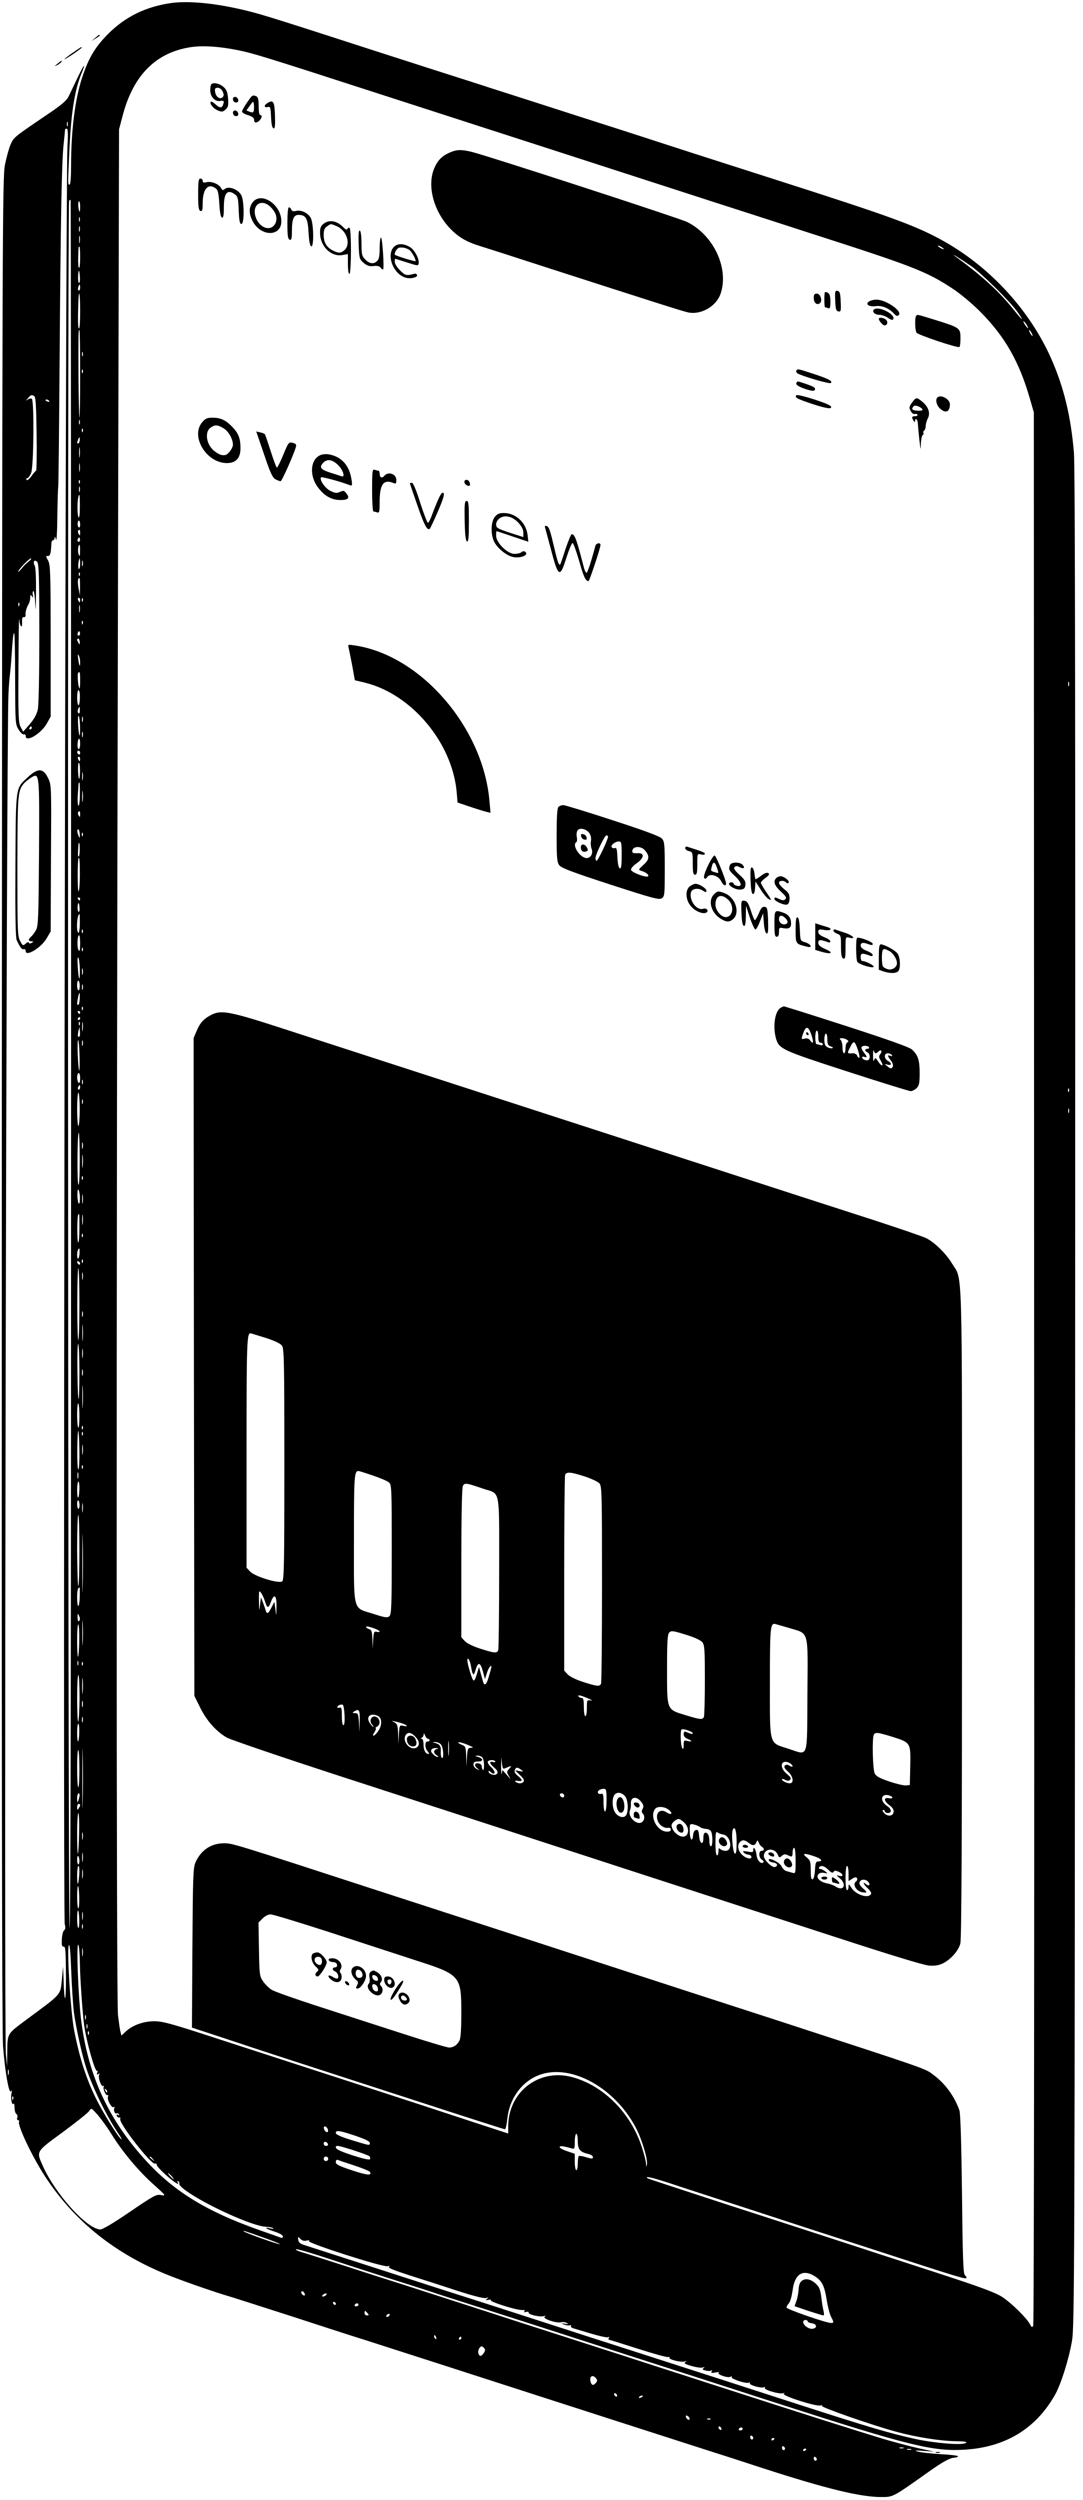 <?xml version="1.0" standalone="no"?>
<!DOCTYPE svg PUBLIC "-//W3C//DTD SVG 20010904//EN"
 "http://www.w3.org/TR/2001/REC-SVG-20010904/DTD/svg10.dtd">
<svg version="1.0" xmlns="http://www.w3.org/2000/svg"
 width="716pt" height="1652pt" viewBox="0 0 716 1652"
 preserveAspectRatio="xMidYMid meet">

<g transform="translate(0,1652) scale(0.1,-0.1)"
fill="#000000" stroke="none">
<path d="M1132 16500 c-168 -24 -304 -90 -419 -206 -86 -87 -128 -158 -172
-293 -45 -139 -71 -345 -71 -573 0 -79 -4 -128 -10 -128 -12 0 -12 -7 0 253
11 224 34 368 75 472 37 89 23 77 -24 -22 -23 -48 -49 -104 -59 -123 -13 -26
-51 -58 -147 -122 -214 -145 -214 -145 -235 -193 -11 -25 -27 -84 -37 -133
-17 -83 -18 -395 -21 -6192 -2 -4141 1 -6148 8 -6240 13 -169 39 -318 52 -299
7 10 8 6 4 -13 -7 -32 3 -85 13 -69 4 6 7 -5 7 -25 0 -19 6 -39 12 -43 7 -4
10 -15 6 -24 -3 -10 -1 -17 6 -17 6 0 9 -4 6 -8 -13 -22 84 -228 171 -362 185
-284 440 -494 770 -635 96 -42 340 -128 468 -165 33 -10 213 -68 400 -128 187
-61 396 -129 465 -150 135 -43 893 -287 1155 -372 180 -58 959 -309 1165 -375
74 -23 221 -71 325 -105 414 -134 642 -190 780 -190 81 0 75 -3 315 167 91 65
143 93 169 93 11 0 22 4 25 9 3 4 -47 11 -112 14 -64 4 -133 11 -152 17 -29 8
-23 9 35 5 l70 -5 -105 23 c-58 13 -161 41 -230 61 -159 48 -587 184 -1010
321 -113 36 -259 84 -325 105 -66 21 -212 68 -325 105 -113 36 -315 102 -450
145 -135 43 -398 128 -585 189 -187 60 -396 128 -465 150 -69 22 -240 76 -380
122 -140 45 -277 89 -305 97 -27 8 -45 17 -38 19 10 4 111 -27 368 -112 39
-13 165 -53 280 -90 116 -36 228 -73 250 -80 22 -8 162 -53 310 -100 149 -48
331 -106 405 -130 214 -69 744 -240 870 -280 63 -20 394 -127 735 -237 833
-268 993 -308 1203 -295 267 16 468 137 595 359 40 68 93 237 114 358 17 100
18 390 21 6225 2 4477 0 6156 -8 6255 -20 237 -66 430 -150 620 -138 312 -393
594 -696 768 -189 108 -342 164 -1149 422 -209 67 -441 141 -515 165 -74 24
-281 91 -460 149 -179 57 -446 143 -595 191 -148 47 -283 91 -300 96 -16 6
-199 64 -405 130 -206 66 -519 167 -695 224 -176 57 -360 115 -410 129 -231
67 -455 95 -593 76z m438 -311 c97 -19 167 -40 930 -287 706 -228 1710 -552
2225 -719 264 -85 550 -177 635 -205 676 -217 766 -252 936 -364 51 -33 130
-99 184 -153 164 -165 259 -332 329 -576 l26 -90 2 -6313 c2 -3648 -1 -6320
-6 -6329 -7 -14 -10 -13 -21 8 -23 43 -123 141 -184 181 -47 30 -141 65 -445
164 -212 69 -487 158 -611 199 -124 40 -463 151 -755 245 -291 95 -532 174
-534 176 -19 17 25 7 140 -30 74 -25 321 -105 549 -179 228 -75 595 -194 815
-265 564 -184 605 -196 605 -183 0 4 -6 13 -12 19 -10 10 -14 137 -18 535 -4
333 -10 533 -17 552 -33 93 -93 176 -171 234 -58 44 -16 29 -1062 370 -338
109 -796 258 -1017 330 -222 72 -584 190 -805 262 -222 72 -574 186 -783 254
-964 314 -968 315 -1023 315 -86 0 -152 -44 -189 -125 -16 -37 -18 -85 -21
-567 l-3 -526 228 -75 c125 -42 311 -103 413 -136 102 -33 463 -150 802 -260
340 -111 622 -201 626 -201 5 0 12 31 16 70 13 126 88 235 194 282 208 92 511
-66 656 -342 39 -74 80 -209 73 -243 -4 -19 -4 -18 -6 5 0 15 -12 62 -26 105
-73 231 -257 415 -467 469 -218 56 -418 -101 -418 -327 l0 -47 -208 68 c-114
38 -484 159 -822 269 -338 110 -757 246 -930 302 -267 87 -325 103 -380 103
-73 0 -146 -27 -191 -70 l-26 -25 -6 23 c-4 13 -11 64 -17 113 -11 102 -12
4593 0 9460 l7 3000 25 95 c71 266 221 415 453 449 78 11 186 4 305 -20z
m-1123 -501 c-3 -7 -5 -2 -5 12 0 14 2 19 5 13 2 -7 2 -19 0 -25z m-1 -130
c-14 -252 -31 -11705 -18 -11753 6 -21 5 -33 -4 -40 -7 -5 -14 -32 -15 -60 -2
-39 0 -49 12 -48 12 2 14 -29 15 -195 1 -187 -11 -196 -16 -12 l-3 75 -7 -75
c-12 -118 7 -96 -240 -279 -123 -92 -120 -86 -122 -205 l-1 -101 -8 80 c-13
139 3 8684 17 8990 2 44 6 103 10 130 3 28 8 79 10 115 9 133 11 151 18 157 3
3 6 -131 6 -298 1 -296 1 -305 23 -340 12 -20 28 -34 34 -32 7 3 13 -2 13 -11
0 -45 102 16 140 84 l25 45 0 500 c0 453 -2 503 -17 531 -16 28 -16 32 -1 30
15 -1 20 18 23 87 1 9 5 17 11 17 5 0 10 8 10 18 1 9 5 4 9 -13 4 -17 8 46 9
145 1 96 4 189 6 205 2 17 6 390 9 830 7 949 14 1320 27 1435 5 47 9 88 9 93
0 4 5 7 11 7 8 0 10 -32 5 -112z m24 -6068 c0 -3800 -3 -5710 -10 -5710 -11 0
-15 11402 -3 11413 3 4 8 7 10 7 2 0 3 -2569 3 -5710z m60 5665 c0 -19 -2 -35
-4 -35 -2 0 -6 16 -8 35 -2 19 0 35 4 35 4 0 8 -16 8 -35z m-3 -97 c-3 -7 -5
-2 -5 12 0 14 2 19 5 13 2 -7 2 -19 0 -25z m0 -65 c-3 -10 -5 -4 -5 12 0 17 2
24 5 18 2 -7 2 -21 0 -30z m0 -75 c-2 -13 -4 -5 -4 17 -1 22 1 32 4 23 2 -10
2 -28 0 -40z m5713 -44 c0 -2 -9 0 -20 6 -11 6 -20 13 -20 16 0 2 9 0 20 -6
11 -6 20 -13 20 -16z m-5710 -54 c0 -38 -3 -70 -7 -70 -5 0 -7 30 -6 67 2 79
2 73 8 73 3 0 5 -31 5 -70z m5890 -58 c75 -53 260 -236 308 -305 47 -67 33
-58 -26 16 -94 118 -202 218 -382 350 -50 37 31 -13 100 -61z m-5892 -72 c2
-22 -1 -40 -5 -40 -7 0 -9 42 -4 73 3 19 7 3 9 -33z m2 -70 c0 -11 -4 -20 -9
-20 -5 0 -7 9 -4 20 3 11 7 20 9 20 2 0 4 -9 4 -20z m0 -155 c0 -63 -3 -115
-7 -115 -8 0 -9 47 -5 173 3 102 12 60 12 -58z m6260 -96 c15 -28 5 -23 -15 7
-9 15 -12 23 -6 20 6 -4 16 -16 21 -27z m-6260 -321 c0 -160 -2 -289 -5 -287
-2 3 -5 120 -6 260 -1 300 -1 319 6 319 3 0 5 -131 5 -292z m6290 272 c6 -11
8 -20 6 -20 -3 0 -10 9 -16 20 -6 11 -8 20 -6 20 3 0 10 -9 16 -20z m-6273
-152 c-3 -7 -5 -2 -5 12 0 14 2 19 5 13 2 -7 2 -19 0 -25z m0 -110 c-3 -8 -6
-5 -6 6 -1 11 2 17 5 13 3 -3 4 -12 1 -19z m-320 -156 c9 -5 13 -75 15 -250 2
-133 0 -242 -3 -242 -3 0 -17 -16 -31 -36 -15 -21 -29 -31 -32 -25 -4 6 -2 11
4 11 6 0 18 16 26 35 17 42 21 480 4 490 -6 4 -19 1 -28 -6 -13 -11 -12 -8 2
9 21 24 25 25 43 14z m98 -32 c3 -6 -1 -7 -9 -4 -18 7 -21 14 -7 14 6 0 13 -4
16 -10z m202 -152 c-3 -7 -5 -2 -5 12 0 14 2 19 5 13 2 -7 2 -19 0 -25z m20
-50 c-3 -8 -6 -5 -6 6 -1 11 2 17 5 13 3 -3 4 -12 1 -19z m-20 -58 c-1 -11 -5
-20 -9 -20 -10 0 -10 4 -2 24 8 22 13 20 11 -4z m0 -107 c-2 -16 -4 -3 -4 27
0 30 2 43 4 28 2 -16 2 -40 0 -55z m0 -95 c-2 -13 -4 -3 -4 22 0 25 2 35 4 23
2 -13 2 -33 0 -45z m0 -80 c-3 -8 -6 -5 -6 6 -1 11 2 17 5 13 3 -3 4 -12 1
-19z m0 -55 c-3 -10 -5 -4 -5 12 0 17 2 24 5 18 2 -7 2 -21 0 -30z m1 -104 c0
-47 -4 -76 -8 -68 -13 21 -9 149 5 149 2 0 3 -37 3 -81z m2 -115 c0 -14 -4
-23 -9 -19 -11 6 -10 45 1 45 4 0 8 -12 8 -26z m0 -56 c0 -18 -2 -20 -9 -8 -6
8 -7 18 -5 22 9 14 14 9 14 -14z m-4 -55 c-10 -10 -19 5 -10 18 6 11 8 11 12
0 2 -7 1 -15 -2 -18z m3 -65 c0 -35 -2 -39 -9 -21 -8 19 -3 63 6 63 2 0 4 -19
3 -42z m-339 -68 c-14 -10 -35 -31 -47 -47 -13 -15 -23 -25 -23 -21 0 13 72
88 84 88 6 0 0 -9 -14 -20z m340 -15 c0 -19 -4 -35 -8 -35 -4 0 -6 16 -4 35 2
19 6 35 8 35 2 0 4 -16 4 -35z m-270 -461 c0 -278 -4 -472 -10 -502 -8 -34
-24 -63 -54 -98 l-43 -49 -17 32 c-14 28 -16 75 -14 395 1 200 3 342 5 316 5
-53 22 -67 19 -15 -1 22 3 31 12 29 8 -1 12 5 11 15 -2 18 5 45 22 75 5 10 9
28 9 40 0 19 2 20 11 8 9 -12 10 -11 6 7 -3 13 -1 25 4 28 4 3 10 -36 12 -87
2 -60 4 -35 5 70 1 99 -2 171 -8 183 -15 27 -1 47 17 24 10 -15 13 -108 13
-471z m287 449 c-3 -10 -5 -4 -5 12 0 17 2 24 5 18 2 -7 2 -21 0 -30z m-20
-65 c-3 -8 -6 -5 -6 6 -1 11 2 17 5 13 3 -3 4 -12 1 -19z m2 -75 l-1 -58 -9
49 c-7 45 -5 66 7 66 2 0 3 -26 3 -57z m1 -88 c0 -8 -2 -15 -4 -15 -2 0 -6 7
-10 15 -3 8 -1 15 4 15 6 0 10 -7 10 -15z m17 -7 c-3 -8 -6 -5 -6 6 -1 11 2
17 5 13 3 -3 4 -12 1 -19z m-420 -30 c-3 -8 -6 -5 -6 6 -1 11 2 17 5 13 3 -3
4 -12 1 -19z m400 -40 c-2 -13 -4 -5 -4 17 -1 22 1 32 4 23 2 -10 2 -28 0 -40z
m20 -80 c-3 -8 -6 -5 -6 6 -1 11 2 17 5 13 3 -3 4 -12 1 -19z m-21 -75 c-10
-10 -19 5 -10 18 6 11 8 11 12 0 2 -7 1 -15 -2 -18z m1 -45 c2 -18 0 -20 -7
-8 -12 18 -13 30 -2 30 4 0 9 -10 9 -22z m3 -132 c0 -39 -6 -30 -13 19 -4 27
-3 35 3 25 5 -8 10 -28 10 -44z m0 -123 c0 -31 -2 -54 -5 -51 -8 7 -15 90 -9
100 11 17 14 6 14 -49z m6537 -35 c-3 -7 -5 -2 -5 12 0 14 2 19 5 13 2 -7 2
-19 0 -25z m-6539 -78 c0 -27 -4 -50 -9 -50 -5 0 -9 23 -9 50 0 28 4 50 9 50
6 0 10 -22 9 -50z m0 -86 c0 -15 -4 -22 -10 -16 -5 5 -6 16 -2 25 9 23 12 21
12 -9z m1 -101 c1 -37 0 -65 -3 -63 -8 9 -15 130 -7 130 4 0 9 -30 10 -67z
m18 30 c-3 -10 -5 -4 -5 12 0 17 2 24 5 18 2 -7 2 -21 0 -30z m-337 -43 c0 -5
-5 -10 -11 -10 -5 0 -7 5 -4 10 3 6 8 10 11 10 2 0 4 -4 4 -10z m337 -57 c-3
-10 -5 -4 -5 12 0 17 2 24 5 18 2 -7 2 -21 0 -30z m-17 -48 c0 -19 -4 -35 -10
-35 -5 0 -9 16 -7 35 3 45 17 45 17 0z m0 -61 c0 -8 -4 -12 -10 -9 -5 3 -10
10 -10 16 0 5 5 9 10 9 6 0 10 -7 10 -16z m0 -39 c0 -8 -2 -15 -4 -15 -2 0 -6
7 -10 15 -3 8 -1 15 4 15 6 0 10 -7 10 -15z m-1 -81 c-1 -30 -3 -53 -6 -50 -8
8 -10 106 -2 106 5 0 8 -25 8 -56z m18 -56 c-2 -13 -4 -3 -4 22 0 25 2 35 4
23 2 -13 2 -33 0 -45z m-19 -98 c0 -44 -5 -77 -9 -74 -5 3 -7 33 -5 67 3 34 5
68 5 75 1 6 3 12 6 12 2 0 4 -36 3 -80z m19 -42 c-2 -18 -4 -6 -4 27 0 33 2
48 4 33 2 -15 2 -42 0 -60z m-17 -90 c0 -18 -2 -20 -9 -8 -6 8 -7 18 -5 22 9
14 14 9 14 -14z m-3 -130 c2 -27 0 -29 -7 -13 -11 26 -12 45 -2 45 4 0 8 -15
9 -32z m20 -10 c-3 -8 -6 -5 -6 6 -1 11 2 17 5 13 3 -3 4 -12 1 -19z m-20 -93
c0 -25 -3 -45 -7 -45 -6 0 -6 14 -1 83 1 4 3 7 5 7 2 0 3 -20 3 -45z m1 -165
c0 -61 -4 -110 -9 -110 -7 0 -7 202 0 218 6 14 9 -15 9 -108z m2 -160 c0 -5
-2 -10 -4 -10 -3 0 -8 5 -11 10 -3 6 -1 10 4 10 6 0 11 -4 11 -10z m-4 -61 c1
-16 -2 -26 -7 -24 -4 3 -7 19 -6 34 3 36 11 30 13 -10z m2 -104 c-1 -35 -5
-62 -10 -59 -16 10 -9 124 8 124 1 0 2 -29 2 -65z m19 -57 c-3 -8 -6 -5 -6 6
-1 11 2 17 5 13 3 -3 4 -12 1 -19z m-17 -75 c-1 -44 -3 -54 -11 -41 -11 19 -8
98 4 98 4 0 7 -26 7 -57z m17 -45 c-3 -8 -6 -5 -6 6 -1 11 2 17 5 13 3 -3 4
-12 1 -19z m-19 -125 c1 -86 -8 -74 -14 19 -3 44 -1 68 4 60 5 -7 9 -43 10
-79z m19 -30 c-3 -10 -5 -2 -5 17 0 19 2 27 5 18 2 -10 2 -26 0 -35z m-20 -78
c0 -19 -4 -32 -9 -29 -11 7 -11 64 0 64 5 0 9 -16 9 -35z m20 -22 c-3 -10 -5
-4 -5 12 0 17 2 24 5 18 2 -7 2 -21 0 -30z m-20 -63 c-1 -22 -5 -40 -9 -40
-10 0 -10 8 -2 49 9 42 13 39 11 -9z m20 -72 c-3 -8 -6 -5 -6 6 -1 11 2 17 5
13 3 -3 4 -12 1 -19z m-17 -18 c0 -5 -2 -10 -4 -10 -3 0 -8 5 -11 10 -3 6 -1
10 4 10 6 0 11 -4 11 -10z m0 -40 c0 -5 -5 -10 -11 -10 -5 0 -7 5 -4 10 3 6 8
10 11 10 2 0 4 -4 4 -10z m17 -77 c-2 -16 -4 -5 -4 22 0 28 2 40 4 28 2 -13 2
-35 0 -50z m-20 35 c-3 -8 -6 -5 -6 6 -1 11 2 17 5 13 3 -3 4 -12 1 -19z m-1
-76 c-11 -10 -14 3 -8 33 l7 30 3 -28 c2 -16 1 -31 -2 -35z m0 -133 c3 -130
-6 -121 -12 12 -2 57 -1 99 3 96 4 -4 8 -53 9 -108z m21 74 c-3 -10 -5 -4 -5
12 0 17 2 24 5 18 2 -7 2 -21 0 -30z m-17 -219 c0 -21 -4 -33 -10 -29 -5 3
-10 19 -10 36 0 16 5 29 10 29 6 0 10 -16 10 -36z m17 -36 c-3 -7 -5 -2 -5 12
0 14 2 19 5 13 2 -7 2 -19 0 -25z m-17 -23 c0 -8 -4 -15 -10 -15 -5 0 -7 7 -4
15 4 8 8 15 10 15 2 0 4 -7 4 -15z m6537 -27 c-3 -8 -6 -5 -6 6 -1 11 2 17 5
13 3 -3 4 -12 1 -19z m-6540 -118 c0 -60 -4 -110 -9 -110 -4 0 -8 50 -8 110 0
61 4 110 8 110 5 0 9 -49 9 -110z m20 38 c-3 -7 -5 -2 -5 12 0 14 2 19 5 13 2
-7 2 -19 0 -25z m6520 -60 c-3 -7 -5 -2 -5 12 0 14 2 19 5 13 2 -7 2 -19 0
-25z m-6540 -313 c0 -104 -3 -171 -9 -163 -9 14 -7 349 3 343 3 -2 6 -83 6
-180z m20 78 c-3 -10 -5 -2 -5 17 0 19 2 27 5 18 2 -10 2 -26 0 -35z m0 -120
c-2 -21 -4 -6 -4 32 0 39 2 55 4 38 2 -18 2 -50 0 -70z m0 -85 c-3 -8 -6 -5
-6 6 -1 11 2 17 5 13 3 -3 4 -12 1 -19z m-19 -112 c1 -25 -1 -47 -5 -49 -5 -3
-9 17 -11 44 -1 27 1 49 5 49 4 0 9 -20 11 -44z m19 -43 c-2 -16 -4 -5 -4 22
0 28 2 40 4 28 2 -13 2 -35 0 -50z m0 -140 c-2 -16 -4 -3 -4 27 0 30 2 43 4
28 2 -16 2 -40 0 -55z m-22 -28 c0 -52 -3 -95 -8 -95 -8 0 -8 169 0 183 8 13
8 8 8 -88z m22 -57 c-3 -8 -6 -5 -6 6 -1 11 2 17 5 13 3 -3 4 -12 1 -19z m-21
-107 c-1 -39 -16 -53 -16 -14 0 24 6 43 15 43 1 0 1 -13 1 -29z m21 -63 c-3
-8 -6 -5 -6 6 -1 11 2 17 5 13 3 -3 4 -12 1 -19z m-17 -9 c0 -6 -4 -7 -10 -4
-5 3 -10 11 -10 16 0 6 5 7 10 4 6 -3 10 -11 10 -16z m-5 -263 c0 -129 -3
-237 -7 -241 -4 -4 -7 102 -7 234 0 133 3 241 7 241 4 0 7 -105 7 -234z m22
162 c-2 -13 -4 -5 -4 17 -1 22 1 32 4 23 2 -10 2 -28 0 -40z m0 -245 c-3 -10
-5 -4 -5 12 0 17 2 24 5 18 2 -7 2 -21 0 -30z m0 -156 c-2 -23 -3 -1 -3 48 0
50 1 68 3 42 2 -26 2 -67 0 -90z m-22 -206 c0 -99 -2 -182 -5 -185 -4 -3 -7
78 -8 179 -2 102 1 185 5 185 4 0 8 -81 8 -179z m22 92 c-2 -16 -4 -5 -4 22 0
28 2 40 4 28 2 -13 2 -35 0 -50z m0 -120 c-3 -10 -5 -2 -5 17 0 19 2 27 5 18
2 -10 2 -26 0 -35z m0 -205 c-2 -35 -3 -7 -3 62 0 69 1 97 3 63 2 -35 2 -91 0
-125z m-22 -68 c0 -43 -3 -76 -7 -74 -5 3 -8 42 -8 86 0 45 3 78 8 74 4 -4 7
-43 7 -86z m22 -82 c-3 -8 -6 -5 -6 6 -1 11 2 17 5 13 3 -3 4 -12 1 -19z m-22
-143 c1 -69 -2 -125 -7 -125 -5 0 -8 59 -7 131 0 72 4 128 7 124 3 -3 6 -62 7
-130z m22 103 c-3 -8 -6 -5 -6 6 -1 11 2 17 5 13 3 -3 4 -12 1 -19z m0 -125
c-2 -16 -4 -3 -4 27 0 30 2 43 4 28 2 -16 2 -40 0 -55z m0 -95 c-3 -8 -6 -5
-6 6 -1 11 2 17 5 13 3 -3 4 -12 1 -19z m-30 -65 c-3 -10 -5 -2 -5 17 0 19 2
27 5 18 2 -10 2 -26 0 -35z m8 -73 c-2 -70 -15 -76 -15 -7 0 32 4 57 8 57 5 0
8 -22 7 -50z m1 -105 c0 -14 -3 -25 -8 -25 -4 0 -8 14 -8 32 0 36 14 30 16 -7z
m21 -42 c-2 -16 -4 -5 -4 22 0 28 2 40 4 28 2 -13 2 -35 0 -50z m-22 -258 c0
-129 -3 -235 -7 -235 -4 0 -7 106 -8 235 0 129 3 235 8 235 4 0 7 -106 7 -235z
m22 -242 c-1 -87 -3 -16 -3 157 0 173 2 244 3 158 2 -87 2 -229 0 -315z m-20
-67 c-2 -76 -17 -78 -17 -2 0 46 5 66 16 66 2 0 2 -29 1 -64z m-4 -157 c-6 -6
-10 1 -10 23 0 30 1 30 10 10 7 -15 7 -26 0 -33z m24 -146 c-2 -38 -3 -7 -3
67 0 74 1 105 3 68 2 -38 2 -98 0 -135z m-23 17 c-1 -55 -4 -104 -8 -107 -3
-4 -6 44 -6 106 0 62 3 110 8 107 4 -2 7 -50 6 -106z m-7 -162 c-3 -7 -5 -2
-5 12 0 14 2 19 5 13 2 -7 2 -19 0 -25z m30 0 c-3 -8 -6 -5 -6 6 -1 11 2 17 5
13 3 -3 4 -12 1 -19z m-21 -223 c-1 -79 -5 -147 -9 -151 -4 -4 -7 67 -7 157 0
91 4 158 9 151 4 -7 7 -78 7 -157z m21 43 c-2 -24 -4 -5 -4 42 0 47 2 66 4 43
2 -24 2 -62 0 -85z m0 -95 c-3 -10 -5 -2 -5 17 0 19 2 27 5 18 2 -10 2 -26 0
-35z m0 -100 c-3 -10 -5 -4 -5 12 0 17 2 24 5 18 2 -7 2 -21 0 -30z m-23 -68
c0 -30 -4 -58 -7 -62 -4 -3 -7 21 -7 55 0 34 3 62 8 62 4 0 7 -25 6 -55z m23
-467 c-1 -90 -3 -19 -3 157 0 176 2 249 3 163 2 -86 2 -230 0 -320z m-22 221
c0 -65 -3 -119 -7 -119 -5 0 -8 57 -8 127 0 69 3 123 8 119 4 -4 7 -61 7 -127z
m-1 -186 c-10 -40 -14 -41 -14 -5 0 18 5 32 10 32 6 0 8 -11 4 -27z m6 -50 c0
-5 -5 -15 -10 -23 -8 -12 -10 -11 -10 8 0 12 5 22 10 22 6 0 10 -3 10 -7z m-7
-184 c-1 -72 -5 -134 -8 -137 -3 -3 -5 56 -5 131 0 76 4 137 8 137 4 0 7 -59
5 -131z m24 -41 c-2 -13 -4 -5 -4 17 -1 22 1 32 4 23 2 -10 2 -28 0 -40z m0
-145 c-2 -16 -4 -5 -4 22 0 28 2 40 4 28 2 -13 2 -35 0 -50z m-22 2 c0 -14 -3
-25 -7 -25 -4 0 -8 14 -8 32 0 36 13 30 15 -7z m-1 -92 c-6 -78 -14 -80 -14
-5 0 34 4 62 9 62 5 0 7 -25 5 -57z m23 -20 c-2 -16 -4 -5 -4 22 0 28 2 40 4
28 2 -13 2 -35 0 -50z m-23 -133 c1 -38 -2 -70 -6 -70 -5 0 -8 35 -8 77 0 42
3 73 7 70 3 -4 6 -38 7 -77z m0 -145 c1 -30 -2 -55 -6 -55 -4 0 -8 28 -8 62 0
75 12 70 14 -7z m23 3 c-2 -13 -4 -3 -4 22 0 25 2 35 4 23 2 -13 2 -33 0 -45z
m1623 -83 c195 -64 452 -147 570 -186 306 -98 310 -103 310 -354 0 -100 -4
-164 -12 -178 -16 -31 -39 -46 -68 -47 -14 0 -151 41 -305 91 -154 50 -406
131 -560 181 -154 50 -294 99 -311 111 -17 11 -42 36 -55 55 -23 34 -24 44
-27 212 l-3 176 27 27 c16 16 38 27 53 27 15 0 186 -52 381 -115z m-1623 23
c-3 -7 -5 -2 -5 12 0 14 2 19 5 13 2 -7 2 -19 0 -25z m-58 -558 c16 -113 56
-292 85 -377 46 -134 132 -308 209 -422 17 -24 25 -41 19 -37 -16 10 -94 132
-145 226 -78 146 -128 294 -167 495 -23 121 -49 530 -35 561 6 12 12 -49 16
-171 4 -104 12 -228 18 -275z m39 333 c2 -116 17 -325 28 -413 15 -109 72
-313 86 -304 4 3 5 -3 1 -12 -5 -13 -3 -15 7 -9 9 5 11 4 6 -4 -10 -16 13 -83
26 -75 6 4 8 2 4 -4 -8 -13 14 -63 25 -56 5 3 6 -2 3 -10 -8 -20 24 -78 38
-70 6 4 8 3 5 -4 -9 -13 2 -44 13 -37 5 3 12 0 16 -6 5 -8 3 -9 -6 -4 -8 5
-11 3 -8 -6 3 -8 11 -13 17 -11 7 1 9 -2 6 -8 -15 -24 205 -306 230 -297 7 3
12 -1 11 -8 0 -7 28 -38 63 -69 61 -53 91 -71 75 -44 -4 7 -3 8 5 4 6 -4 9
-11 6 -16 -3 -5 16 -25 42 -44 130 -95 444 -237 530 -240 23 -1 46 -6 50 -10
4 -4 -4 -5 -20 -1 -49 13 -28 -4 28 -21 33 -11 55 -23 55 -32 0 -10 -6 -12
-17 -7 -10 4 -61 22 -113 40 -400 139 -623 282 -834 535 -211 253 -328 527
-370 865 -18 147 -32 495 -19 495 5 0 10 -53 11 -117z m19 45 c-2 -13 -4 -3
-4 22 0 25 2 35 4 23 2 -13 2 -33 0 -45z m20 -420 c-3 -7 -5 -2 -5 12 0 14 2
19 5 13 2 -7 2 -19 0 -25z m10 -60 c-3 -7 -5 -2 -5 12 0 14 2 19 5 13 2 -7 2
-19 0 -25z m10 -40 c-3 -8 -6 -5 -6 6 -1 11 2 17 5 13 3 -3 4 -12 1 -19z
m-530 -265 c-3 -10 -5 -4 -5 12 0 17 2 24 5 18 2 -7 2 -21 0 -30z m651 -118
c-3 -3 -9 2 -12 12 -6 14 -5 15 5 6 7 -7 10 -15 7 -18z m-621 -47 c-3 -8 -6
-5 -6 6 -1 11 2 17 5 13 3 -3 4 -12 1 -19z m652 -233 c69 -112 181 -246 279
-332 79 -71 81 -74 48 -68 -32 7 -48 -2 -208 -111 -116 -79 -181 -117 -197
-116 -90 7 -295 235 -377 418 -45 101 -49 93 131 225 88 65 166 127 175 140
14 22 14 21 57 -27 23 -27 65 -85 92 -129z m1429 31 c3 -12 -1 -17 -10 -14 -7
3 -15 13 -16 22 -3 12 1 17 10 14 7 -3 15 -13 16 -22z m182 -39 c64 -22 95
-37 95 -47 0 -19 2 -19 -122 19 -69 21 -103 37 -103 46 0 21 22 18 130 -18z
m1470 -37 c0 -54 15 -71 73 -84 15 -4 27 -13 27 -20 0 -12 -7 -12 -44 -1 -24
8 -47 11 -50 8 -3 -4 -6 -26 -6 -50 0 -23 -4 -43 -10 -43 -5 0 -10 24 -10 54
l0 54 -50 17 c-27 9 -50 21 -50 27 0 10 23 8 78 -8 21 -6 22 -3 22 45 0 28 5
51 10 51 6 0 10 -22 10 -50z m-1652 -18 c2 -7 -3 -12 -12 -12 -9 0 -16 7 -16
16 0 17 22 14 28 -4z m274 -80 c6 -6 7 -15 4 -20 -4 -6 -48 4 -116 26 -82 27
-110 41 -110 53 0 15 13 13 106 -16 59 -19 111 -38 116 -43z m-1431 -19 c13
-16 12 -17 -3 -4 -10 7 -18 15 -18 17 0 8 8 3 21 -13z m1159 2 c0 -8 -7 -15
-15 -15 -8 0 -15 7 -15 15 0 8 7 15 15 15 8 0 15 -7 15 -15z m172 -44 c54 -18
100 -37 103 -42 17 -26 -16 -24 -115 9 -88 29 -110 40 -110 55 0 11 5 17 13
15 6 -3 56 -20 109 -37z m-1207 -71 c10 -11 16 -20 13 -20 -3 0 -13 9 -23 20
-10 11 -16 20 -13 20 3 0 13 -9 23 -20z m605 -405 c69 -24 118 -44 109 -44
-16 -1 -228 75 -237 84 -9 8 0 6 128 -40z m289 -20 c16 3 21 2 13 -3 -18 -12
491 -175 521 -167 15 4 18 3 9 -3 -10 -7 30 -23 135 -57 81 -26 223 -71 316
-102 106 -34 175 -52 190 -48 18 5 19 4 7 -5 -12 -10 -11 -11 8 -7 12 3 20 2
17 -3 -6 -10 161 -63 202 -64 22 0 29 -3 20 -9 -8 -6 -4 -7 11 -4 12 3 20 1
17 -3 -8 -13 71 -32 98 -25 16 5 18 4 8 -3 -18 -13 80 -46 109 -37 11 3 28 1
37 -5 15 -8 12 -9 -12 -5 -28 5 -29 5 -6 -5 14 -6 31 -8 38 -5 8 2 11 1 8 -4
-3 -5 3 -12 12 -15 10 -3 64 -19 120 -36 57 -17 108 -28 114 -24 8 4 9 3 5 -4
-4 -7 -5 -12 -2 -12 3 0 90 -27 193 -60 103 -33 194 -58 201 -55 7 3 11 1 8
-4 -8 -12 77 -33 101 -25 14 5 15 4 4 -4 -11 -8 -2 -14 41 -26 30 -9 64 -14
74 -10 14 4 15 3 6 -4 -11 -7 -8 -11 13 -16 14 -4 31 -4 37 0 7 5 8 2 3 -6 -6
-10 -1 -12 26 -7 19 4 28 3 21 -1 -17 -11 61 -38 78 -27 8 5 11 4 7 -2 -8 -12
99 -47 115 -37 6 4 8 3 5 -3 -8 -13 79 -37 95 -27 6 4 8 3 4 -4 -8 -13 95 -44
121 -36 12 4 14 3 5 -3 -17 -13 216 -87 243 -78 13 4 16 4 8 -2 -12 -8 331
-128 497 -173 126 -34 285 -59 381 -61 68 -1 87 -4 74 -12 -28 -16 -206 -1
-335 27 -170 38 -295 74 -790 234 -69 22 -280 91 -470 152 -357 115 -539 174
-745 240 -66 21 -268 86 -450 145 -181 59 -391 126 -465 150 -145 46 -168 53
-715 230 -198 64 -378 122 -400 129 -30 9 -41 18 -43 36 -4 22 -3 22 14 6 11
-12 25 -16 43 -11z m3356 -235 c48 -30 65 -61 80 -154 7 -46 20 -97 29 -114
20 -38 20 -42 0 -42 -31 0 -294 91 -294 102 0 6 7 19 16 29 9 10 19 48 24 84
13 108 67 143 145 95z m-3371 -116 c4 -10 1 -14 -6 -12 -15 5 -23 28 -10 28 5
0 13 -7 16 -16z m136 -14 c-8 -5 -17 -7 -19 -4 -3 3 1 9 9 14 8 5 17 7 19 4 3
-3 -1 -9 -9 -14z m71 -53 c-1 -12 -15 -9 -19 4 -3 6 1 10 8 8 6 -3 11 -8 11
-12z m149 -7 c0 -5 -7 -10 -16 -10 -8 0 -12 5 -9 10 3 6 10 10 16 10 5 0 9 -4
9 -10z m60 -55 c10 -12 10 -15 -4 -15 -9 0 -16 7 -16 15 0 8 2 15 4 15 2 0 9
-7 16 -15z m145 -15 c-3 -5 -11 -10 -16 -10 -6 0 -7 5 -4 10 3 6 11 10 16 10
6 0 7 -4 4 -10z m2765 -39 c0 -5 12 -11 28 -13 33 -4 37 -32 4 -36 -25 -4 -62
23 -62 45 0 7 7 13 15 13 8 0 15 -4 15 -9z m-2456 -107 c3 -8 2 -12 -4 -9 -6
3 -10 10 -10 16 0 14 7 11 14 -7z m166 -4 c0 -5 -5 -10 -11 -10 -5 0 -7 5 -4
10 3 6 8 10 11 10 2 0 4 -4 4 -10z m148 -99 c-7 -11 -17 -20 -23 -18 -16 6
-18 36 -4 53 11 13 14 13 27 1 11 -12 12 -18 0 -36z m742 -166 c10 -12 10 -18
0 -30 -17 -20 -27 -19 -35 5 -11 36 12 53 35 25z m140 -116 c0 -6 -4 -7 -10
-4 -5 3 -10 11 -10 16 0 6 5 7 10 4 6 -3 10 -11 10 -16z m170 -3 c0 -2 -7 -7
-16 -10 -8 -3 -12 -2 -9 4 6 10 25 14 25 6z m308 -144 c6 -18 -15 -14 -22 4
-4 10 -1 14 6 12 6 -2 14 -10 16 -16z m139 -8 c-3 -3 -12 -4 -19 -1 -8 3 -5 6
6 6 11 1 17 -2 13 -5z m73 -65 c0 -6 -4 -7 -10 -4 -5 3 -10 11 -10 16 0 6 5 7
10 4 6 -3 10 -11 10 -16z m140 1 c0 -5 -7 -10 -16 -10 -8 0 -12 5 -9 10 3 6
10 10 16 10 5 0 9 -4 9 -10z m70 -61 c0 -5 -4 -9 -10 -9 -5 0 -10 7 -10 16 0
8 5 12 10 9 6 -3 10 -10 10 -16z m140 -3 c0 -3 -4 -8 -10 -11 -5 -3 -10 -1
-10 4 0 6 5 11 10 11 6 0 10 -2 10 -4z m70 -67 c0 -5 -4 -9 -10 -9 -5 0 -10 7
-10 16 0 8 5 12 10 9 6 -3 10 -10 10 -16z m783 4 c-7 -2 -19 -2 -25 0 -7 3 -2
5 12 5 14 0 19 -2 13 -5z m-643 -7 c0 -3 -4 -8 -10 -11 -5 -3 -10 -1 -10 4 0
6 5 11 10 11 6 0 10 -2 10 -4z m693 -3 c-7 -2 -19 -2 -25 0 -7 3 -2 5 12 5 14
0 19 -2 13 -5z m-623 -64 c0 -5 -4 -9 -10 -9 -5 0 -10 7 -10 16 0 8 5 12 10 9
6 -3 10 -10 10 -16z"/>
<path d="M1397 15963 c-4 -3 -7 -21 -7 -40 0 -42 32 -77 66 -70 25 4 28 0 18
-27 -8 -22 -23 -20 -51 6 -13 12 -26 19 -29 16 -11 -12 16 -45 46 -58 27 -11
33 -10 51 6 18 16 20 28 17 73 -4 44 -10 59 -32 78 -26 22 -65 30 -79 16z m75
-48 c9 -20 9 -28 -1 -38 -17 -17 -45 4 -49 37 -3 21 1 26 18 26 12 0 25 -10
32 -25z"/>
<path d="M1633 15842 c-18 -26 -33 -53 -33 -59 0 -7 18 -18 40 -24 28 -9 40
-18 40 -31 0 -22 16 -23 36 -4 16 17 19 36 4 36 -6 0 -10 26 -10 59 0 44 -4
60 -16 65 -25 10 -27 8 -61 -42z m45 -51 c-2 -15 -7 -17 -26 -10 l-23 9 23 32
c22 31 23 32 26 11 2 -13 2 -31 0 -42z"/>
<path d="M1540 15866 c0 -18 16 -29 30 -21 13 8 1 35 -16 35 -8 0 -14 -6 -14
-14z"/>
<path d="M1768 15839 c-24 -14 -23 -33 2 -26 17 4 19 -1 22 -66 2 -46 7 -72
16 -75 10 -3 12 16 10 84 -3 93 -11 107 -50 83z"/>
<path d="M1540 15776 c0 -18 16 -29 30 -21 13 8 1 35 -16 35 -8 0 -14 -6 -14
-14z"/>
<path d="M2985 15517 c-56 -22 -88 -51 -111 -102 -57 -122 -4 -308 121 -424
51 -47 97 -72 185 -99 36 -11 214 -68 395 -127 763 -246 945 -304 977 -310 84
-16 182 41 211 121 59 167 -43 389 -220 477 -48 24 -1320 438 -1423 463 -66
16 -95 16 -135 1z"/>
<path d="M1310 15236 c0 -83 3 -105 15 -110 12 -4 15 5 15 52 0 93 36 134 85
98 16 -11 20 -30 25 -102 3 -57 9 -89 18 -92 9 -3 12 16 12 70 0 95 24 121 75
82 17 -12 21 -29 23 -104 3 -69 7 -90 18 -90 20 0 19 150 0 189 -22 42 -88 65
-113 40 -8 -8 -14 -6 -22 9 -14 26 -64 46 -96 38 -18 -5 -25 -2 -25 9 0 8 -7
15 -15 15 -12 0 -15 -18 -15 -104z"/>
<path d="M1671 15184 c-26 -34 -27 -74 -1 -125 54 -104 190 -105 190 -1 0 110
-132 198 -189 126z m119 -33 c37 -37 47 -77 29 -110 -31 -55 -108 -26 -130 49
-24 80 43 120 101 61z"/>
<path d="M1900 15046 c0 -83 3 -105 15 -110 12 -4 15 6 15 60 0 76 12 104 43
104 49 0 62 -22 67 -116 3 -57 9 -89 18 -92 18 -6 16 150 -3 187 -17 33 -64
56 -99 47 -16 -4 -26 -1 -30 9 -3 8 -10 15 -16 15 -6 0 -10 -39 -10 -104z"/>
<path d="M2139 15041 c-19 -15 -24 -28 -23 -64 2 -87 75 -157 150 -142 l34 6
0 -66 c0 -37 4 -65 10 -65 13 0 14 297 1 304 -5 4 -11 0 -14 -6 -3 -9 -11 -6
-27 10 -42 44 -94 53 -131 23z m86 -15 c65 -27 96 -115 55 -156 -24 -24 -41
-25 -80 -5 -41 21 -60 53 -60 102 0 32 5 46 22 57 27 19 21 19 63 2z"/>
<path d="M2371 14905 c4 -93 5 -98 33 -122 23 -19 37 -24 65 -21 25 3 40 0 48
-11 6 -9 13 -14 16 -11 8 10 -5 210 -14 210 -5 0 -9 -31 -9 -69 0 -50 -4 -74
-16 -85 -22 -23 -51 -20 -79 9 -22 22 -25 32 -25 104 0 47 -4 83 -11 87 -8 4
-10 -22 -8 -91z"/>
<path d="M2613 14896 c-66 -48 -17 -190 73 -212 32 -8 77 4 71 19 -2 7 -11 10
-18 8 -51 -14 -60 -12 -94 22 -19 19 -35 44 -35 56 0 12 1 21 3 21 1 0 36 -11
77 -24 72 -23 75 -24 78 -6 5 28 -26 86 -54 105 -37 24 -76 28 -101 11z m95
-29 c16 -12 45 -67 39 -73 -3 -3 -127 34 -135 42 -9 7 11 43 26 47 21 5 52 -2
70 -16z"/>
<path d="M5522 14533 c2 -56 6 -68 21 -71 16 -3 18 3 15 65 -2 56 -6 68 -21
71 -16 3 -18 -3 -15 -65z"/>
<path d="M5450 14540 c0 -27 2 -50 4 -50 2 0 11 -3 20 -6 13 -5 16 2 16 44 0
46 -9 62 -36 62 -2 0 -4 -22 -4 -50z"/>
<path d="M5380 14550 c0 -33 24 -50 42 -32 17 17 1 62 -22 62 -16 0 -20 -7
-20 -30z"/>
<path d="M5747 14529 c-30 -18 -3 -38 42 -32 42 6 87 -13 121 -49 15 -17 23
-19 32 -10 26 26 -85 102 -148 102 -16 0 -37 -5 -47 -11z"/>
<path d="M5777 14474 c-13 -14 7 -34 35 -34 16 0 43 -9 58 -20 19 -13 31 -17
35 -10 20 32 -100 92 -128 64z"/>
<path d="M6057 14433 c-10 -9 -8 -95 2 -111 9 -15 272 -103 284 -95 4 2 7 29
7 58 0 67 -4 70 -161 119 -130 40 -123 39 -132 29z"/>
<path d="M5810 14413 c1 -14 27 -43 38 -43 18 0 24 20 12 35 -13 15 -50 21
-50 8z"/>
<path d="M5265 14071 c-3 -5 0 -13 7 -18 28 -18 213 -72 221 -64 13 13 -13 27
-113 60 -106 35 -107 35 -115 22z"/>
<path d="M5266 13991 c-8 -13 12 -26 66 -44 31 -10 50 -12 54 -5 9 14 -4 23
-60 42 -58 19 -53 18 -60 7z"/>
<path d="M5264 13908 c-10 -16 5 -23 108 -58 96 -31 135 -36 120 -14 -11 17
-221 84 -228 72z"/>
<path d="M6197 13893 c-14 -14 -6 -50 16 -71 38 -36 67 -25 67 27 0 34 -61 67
-83 44z"/>
<path d="M6029 13859 c-19 -27 -20 -34 -8 -55 7 -14 19 -22 26 -20 7 3 15 1
18 -4 4 -6 -3 -10 -14 -10 -23 0 -26 -7 -11 -30 6 -10 10 -11 10 -2 0 25 17
11 18 -15 1 -16 5 -64 10 -108 8 -72 9 -75 10 -28 1 28 7 55 12 58 6 4 8 10 5
15 -3 5 -1 11 5 15 5 3 10 17 10 29 0 13 6 36 14 51 18 35 5 76 -36 110 -38
32 -42 31 -69 -6z m52 -29 c28 -16 23 -26 -12 -24 -35 2 -44 8 -34 23 8 14 21
14 46 1z"/>
<path d="M1336 13729 c-78 -93 29 -269 164 -269 60 0 90 33 90 99 0 63 -13 97
-53 139 -44 46 -78 62 -131 62 -37 0 -48 -5 -70 -31z m142 -39 c33 -20 62 -71
62 -109 0 -11 -10 -32 -23 -47 -19 -22 -28 -25 -55 -20 -17 4 -45 23 -62 42
-39 45 -43 114 -8 138 30 21 46 20 86 -4z"/>
<path d="M1746 13517 c41 -122 56 -154 75 -164 13 -7 29 -13 34 -13 9 0 89
181 102 229 3 13 -2 20 -19 24 -29 8 -30 7 -68 -85 -18 -43 -36 -78 -39 -78
-4 0 -22 48 -41 108 -19 59 -36 110 -39 113 -4 4 -17 9 -31 12 l-26 6 52 -152z"/>
<path d="M2104 13505 c-55 -38 -55 -136 -1 -207 41 -54 88 -81 143 -82 55 -1
69 12 45 42 -15 21 -20 22 -43 12 -21 -10 -32 -9 -63 6 -36 17 -76 76 -62 90
5 5 132 -29 192 -53 13 -4 15 2 9 38 -11 69 -39 115 -87 144 -49 28 -102 32
-133 10z m132 -59 c33 -33 48 -83 22 -73 -7 2 -39 13 -72 23 -65 21 -77 35
-51 64 27 30 62 25 101 -14z"/>
<path d="M2460 13281 c0 -79 4 -141 9 -141 5 0 16 -3 25 -6 14 -5 16 5 16 69
0 113 24 150 84 128 24 -10 26 -9 26 18 0 40 -54 58 -80 26 -15 -18 -30 -11
-30 16 0 10 -4 19 -9 19 -5 0 -16 3 -25 6 -14 5 -16 -10 -16 -135z"/>
<path d="M3070 13335 c0 -15 26 -32 36 -23 2 3 2 13 -2 22 -8 20 -34 21 -34 1z"/>
<path d="M2710 13326 c0 -3 23 -69 50 -147 46 -132 63 -164 81 -154 3 3 28 54
54 115 35 82 45 114 37 122 -12 12 -29 -22 -74 -139 -10 -29 -23 -55 -28 -58
-4 -3 -27 56 -51 130 -26 84 -47 135 -56 135 -7 0 -13 -2 -13 -4z"/>
<path d="M3072 13078 c2 -94 7 -133 16 -136 9 -3 12 28 12 132 0 115 -2 136
-15 136 -13 0 -15 -19 -13 -132z"/>
<path d="M3271 13104 c-25 -32 -28 -107 -7 -157 17 -42 76 -93 121 -106 54
-15 120 13 84 35 -6 3 -16 1 -22 -5 -6 -6 -27 -11 -46 -11 -46 0 -121 74 -121
120 0 17 1 30 3 30 2 0 50 -16 106 -35 l104 -35 -5 45 c-10 82 -78 145 -157
145 -31 0 -44 -6 -60 -26z m157 -39 c21 -23 32 -45 32 -64 l0 -30 -62 20
c-112 36 -118 40 -118 65 0 12 10 30 23 39 34 25 86 13 125 -30z"/>
<path d="M3604 13032 c3 -9 19 -71 37 -137 50 -192 61 -198 104 -59 17 52 35
96 40 96 6 0 25 -54 44 -119 30 -106 42 -132 62 -133 6 0 79 219 79 239 0 18
-28 13 -34 -6 -2 -10 -14 -52 -26 -93 -12 -41 -26 -79 -30 -84 -5 -5 -14 11
-20 35 -48 186 -60 219 -80 219 -5 0 -23 -44 -41 -97 -17 -54 -33 -100 -35
-102 -8 -9 -16 10 -35 90 -33 141 -39 157 -55 163 -11 4 -14 1 -10 -12z"/>
<path d="M2305 12239 c3 -13 14 -67 24 -119 l17 -95 67 -16 c308 -76 576 -395
606 -721 l6 -71 80 -27 c44 -15 93 -30 109 -34 l29 -7 -7 78 c-42 487 -454
963 -890 1028 -46 7 -47 7 -41 -16z"/>
<path d="M3692 11188 c-8 -8 -12 -64 -12 -187 0 -153 3 -179 18 -199 14 -18
91 -47 337 -127 280 -91 322 -102 340 -91 19 13 20 25 20 194 0 164 -2 182
-19 201 -14 15 -116 53 -326 121 -168 55 -315 100 -326 100 -11 0 -25 -5 -32
-12z m205 -174 c9 -14 13 -35 10 -51 -3 -15 -1 -38 4 -51 12 -30 -5 -62 -32
-62 -44 0 -100 86 -69 105 5 3 7 19 3 35 -3 17 0 36 6 44 16 19 59 8 78 -20z
m123 -22 c0 -20 -68 -163 -76 -160 -5 2 -8 11 -7 20 5 32 61 148 72 148 6 0
11 -4 11 -8z m90 -123 c0 -68 -3 -90 -12 -87 -8 3 -14 29 -16 72 -2 54 -6 67
-17 62 -8 -3 -17 0 -21 6 -8 13 23 38 48 38 16 0 18 -10 18 -91z m153 33 c33
-38 31 -61 -8 -96 -36 -34 -37 -34 -13 -41 30 -10 49 -25 43 -35 -8 -13 -110
25 -113 42 -2 9 14 28 38 44 51 37 53 70 2 66 -22 -1 -32 2 -32 12 0 35 55 39
83 8z"/>
<path d="M3842 10994 c2 -11 11 -20 22 -22 13 -3 17 1 14 14 -2 11 -11 20 -22
22 -13 3 -17 -1 -14 -14z"/>
<path d="M3840 10921 c0 -24 15 -35 36 -27 12 4 13 10 4 26 -14 26 -40 26 -40
1z"/>
<path d="M4530 10916 c0 -8 11 -17 25 -20 24 -6 25 -10 25 -81 0 -60 3 -75 15
-75 12 0 15 14 15 70 0 70 0 70 25 64 15 -4 25 -2 25 4 0 9 -21 17 -117 47 -7
3 -13 -2 -13 -9z"/>
<path d="M4681 10801 c-20 -41 -30 -74 -26 -81 6 -10 11 -9 21 5 19 26 74 9
92 -28 14 -28 32 -37 32 -14 -1 24 -65 181 -75 184 -6 2 -26 -28 -44 -66z m58
-12 c14 -42 15 -41 -11 -33 -30 9 -30 8 -22 38 8 35 20 33 33 -5z"/>
<path d="M4826 10804 c-11 -28 -7 -36 35 -75 43 -40 48 -72 10 -62 -12 3 -21
9 -21 14 0 5 -7 9 -15 9 -8 0 -15 -4 -15 -10 0 -17 48 -42 77 -38 22 2 29 9
31 31 3 22 -5 36 -40 67 -31 29 -40 42 -31 51 8 8 17 8 33 -1 26 -14 38 -6 20
15 -17 20 -76 20 -84 -1z"/>
<path d="M4962 10704 c2 -56 7 -89 15 -91 8 -3 13 11 15 39 l3 43 34 -53 c18
-29 42 -57 53 -63 23 -12 22 -10 -24 58 -15 23 -28 46 -28 50 0 5 14 20 31 32
24 18 28 25 18 32 -9 5 -25 -1 -46 -17 -17 -13 -34 -24 -37 -24 -3 0 -6 17 -8
37 -2 20 -9 38 -16 41 -10 3 -12 -16 -10 -84z"/>
<path d="M5132 10718 c-22 -22 -12 -50 30 -89 33 -30 40 -41 31 -50 -10 -10
-18 -10 -38 -1 -32 15 -35 15 -35 2 0 -15 66 -44 84 -37 10 4 16 19 16 40 0
28 -7 40 -35 61 -19 15 -35 34 -35 42 0 16 31 19 47 3 7 -7 13 -7 17 -1 7 12
-31 42 -54 42 -9 0 -21 -5 -28 -12z"/>
<path d="M4562 10664 c-33 -23 -31 -90 6 -132 28 -34 80 -55 102 -42 19 12 1
32 -21 25 -43 -14 -94 55 -81 108 6 25 47 32 77 13 22 -14 25 -14 25 -1 0 15
-48 45 -72 45 -8 0 -24 -7 -36 -16z"/>
<path d="M4720 10610 c-40 -40 -20 -117 39 -157 42 -28 65 -29 91 -3 43 43 11
138 -55 166 -45 18 -51 18 -75 -6z m94 -35 c43 -40 32 -115 -16 -115 -31 0
-68 45 -68 83 0 59 38 75 84 32z"/>
<path d="M4902 10489 c2 -55 7 -84 16 -87 9 -3 12 15 13 65 l1 68 26 -80 c15
-44 32 -79 37 -77 6 2 19 26 30 55 l20 52 5 -64 c3 -40 10 -66 18 -69 10 -3
12 16 10 85 -3 79 -5 88 -23 91 -15 2 -24 -8 -38 -43 -11 -25 -22 -45 -26 -45
-4 0 -16 28 -27 63 -16 49 -25 63 -42 65 -22 3 -23 1 -20 -79z"/>
<path d="M5120 10415 c0 -69 3 -85 15 -85 10 0 15 10 15 31 0 29 2 31 27 26
38 -7 53 1 53 30 0 37 -16 60 -51 72 -58 20 -59 19 -59 -74z m75 35 c13 -15
15 -24 8 -31 -18 -18 -53 -1 -53 27 0 29 20 31 45 4z"/>
<path d="M5260 10376 c0 -95 -1 -93 77 -112 38 -10 25 18 -15 30 -31 9 -31 9
-34 84 -2 49 -7 77 -15 80 -10 3 -13 -18 -13 -82z"/>
<path d="M5390 10331 l0 -88 44 -13 c64 -18 79 -6 24 18 -36 16 -48 27 -48 43
0 21 14 22 64 3 9 -4 16 -1 16 6 0 6 -18 19 -40 27 -27 11 -40 22 -40 35 0 17
5 19 40 13 40 -7 57 7 23 18 -10 3 -33 10 -50 15 l-33 11 0 -88z"/>
<path d="M5510 10371 c0 -6 11 -16 25 -21 24 -9 25 -14 25 -84 0 -56 4 -75 15
-80 13 -4 15 7 15 70 0 74 0 74 25 68 48 -12 25 14 -27 32 -29 9 -59 19 -65
22 -7 2 -13 -1 -13 -7z"/>
<path d="M5666 10322 c-9 -8 -7 -145 2 -158 11 -17 101 -44 108 -33 5 9 -53
39 -76 39 -5 0 -10 12 -10 26 0 27 11 28 64 8 9 -4 16 -1 16 6 0 6 -18 19 -40
27 -27 11 -40 22 -40 35 0 20 16 23 54 8 20 -7 26 -6 26 3 0 14 -95 49 -104
39z"/>
<path d="M5810 10196 l0 -84 31 -11 c42 -14 82 -14 97 1 17 17 15 90 -4 117
-16 22 -86 60 -111 61 -10 0 -13 -23 -13 -84z m69 40 c26 -14 51 -53 51 -81 0
-26 -31 -47 -59 -40 -14 4 -29 12 -33 18 -10 15 -10 101 -1 110 9 9 10 9 42
-7z"/>
<path d="M5157 9858 c-35 -27 -48 -122 -27 -199 20 -70 36 -78 468 -218 222
-72 412 -131 423 -131 10 0 28 9 39 20 17 17 20 33 20 100 0 86 -11 119 -52
156 -15 14 -167 68 -430 153 -223 72 -410 131 -415 131 -5 0 -17 -6 -26 -12z
m207 -175 c17 -50 14 -68 -8 -38 -8 12 -20 16 -35 12 -25 -6 -25 -4 -9 40 17
46 33 41 52 -14z m46 -13 c0 -29 4 -40 15 -40 8 0 15 -5 15 -11 0 -6 -7 -8
-16 -5 -9 3 -20 6 -25 6 -5 0 -9 20 -9 45 0 25 5 45 10 45 6 0 10 -18 10 -40z
m60 -19 c0 -31 4 -40 23 -46 12 -3 17 -9 10 -11 -7 -3 -21 0 -32 6 -16 8 -21
21 -21 50 0 22 5 40 10 40 6 0 10 -17 10 -39z m130 -2 c11 -8 12 -12 3 -16 -7
-2 -13 -20 -13 -39 0 -19 -4 -34 -10 -34 -5 0 -10 17 -10 38 0 21 -5 43 -12
50 -9 9 -8 12 8 12 10 0 26 -5 34 -11z m73 -71 c9 -27 12 -48 7 -48 -4 0 -11
7 -14 16 -3 8 -16 15 -28 14 -38 -3 -39 -1 -17 41 23 47 30 44 52 -23z m72 22
c3 -5 -1 -10 -9 -10 -20 0 -21 -16 -1 -24 16 -6 21 -41 6 -50 -12 -8 -41 4
-41 16 0 6 7 8 15 4 20 -7 19 1 -5 31 -11 14 -17 29 -14 34 7 12 41 11 49 -1z
m44 -40 c4 0 12 5 19 12 17 17 27 2 12 -17 -11 -14 -11 -21 4 -46 22 -37 5
-39 -19 -2 -17 26 -19 26 -26 8 -5 -13 -7 -3 -7 30 0 28 2 42 5 33 2 -10 8
-18 12 -18z m107 -12 c5 -8 2 -9 -9 -5 -22 8 -21 1 2 -30 11 -13 17 -31 14
-39 -7 -18 -15 -18 -39 2 -18 15 -18 15 4 9 28 -8 29 10 2 25 -26 14 -27 50
-1 50 11 0 23 -5 27 -12z"/>
<path d="M5330 9690 c0 -5 5 -10 11 -10 5 0 7 5 4 10 -3 6 -8 10 -11 10 -2 0
-4 -4 -4 -10z"/>
<path d="M1395 9813 c-48 -25 -72 -51 -94 -103 l-21 -49 2 -2174 3 -2173 39
-79 c43 -86 105 -156 176 -197 25 -14 380 -135 790 -268 889 -288 1410 -458
1930 -627 212 -69 468 -152 570 -185 102 -33 435 -141 740 -240 356 -116 575
-183 611 -186 43 -3 65 1 96 16 51 27 99 81 112 129 8 26 11 717 11 2184 0
2380 5 2192 -66 2310 -39 65 -114 139 -170 167 -21 11 -174 63 -339 117 -165
53 -381 123 -480 155 -99 32 -425 138 -725 235 -300 97 -626 203 -725 235 -99
32 -342 111 -540 175 -679 220 -868 281 -1416 459 -381 124 -436 135 -504 99z
m360 -2133 c62 -20 100 -38 110 -53 13 -19 15 -115 15 -783 0 -646 -2 -763
-14 -773 -21 -18 -183 32 -213 65 l-23 25 0 763 c0 734 2 786 27 786 1 0 45
-14 98 -30z m710 -910 c48 -16 97 -37 107 -46 17 -16 18 -42 18 -444 0 -375
-2 -429 -16 -440 -13 -11 -30 -9 -106 16 -139 44 -128 1 -128 498 0 412 2 446
30 446 3 0 46 -13 95 -30z m1400 -6 c44 -14 88 -35 98 -46 16 -19 17 -65 17
-663 0 -354 -3 -650 -6 -659 -8 -22 -26 -20 -119 10 -48 15 -89 36 -102 50
l-23 25 0 639 c0 351 3 645 6 654 9 22 37 20 129 -10z m-671 -81 c117 -39 106
18 106 -554 0 -273 -3 -504 -6 -513 -8 -22 -26 -20 -119 10 -48 15 -89 36
-102 50 l-23 25 0 490 c0 320 4 497 10 510 12 22 21 21 134 -18z m-1442 -745
c14 -47 23 -48 39 -3 22 59 39 44 37 -32 -1 -68 -1 -68 -7 -18 l-7 50 -19 -37
c-22 -44 -31 -47 -40 -15 -3 12 -12 36 -18 52 l-12 30 -6 -50 c-5 -46 -6 -43
-7 25 -1 69 0 73 14 55 8 -11 20 -37 26 -57z m3460 -174 c140 -43 129 -2 126
-442 -3 -438 10 -401 -127 -357 -129 42 -121 12 -121 439 0 350 3 386 30 386
3 0 44 -12 92 -26z m-2702 -24 c0 -4 -9 -6 -19 -3 -18 5 -20 -1 -24 -53 l-3
-59 -2 62 c-2 52 -5 63 -22 68 -11 3 -20 10 -20 15 0 5 20 2 45 -7 25 -8 45
-19 45 -23z m2133 -71 c15 -19 17 -47 17 -249 0 -126 -3 -235 -6 -244 -8 -21
-22 -20 -120 10 -128 39 -124 29 -124 305 0 187 3 230 15 242 13 13 26 11 107
-14 56 -17 100 -37 111 -50z m-1529 -160 c10 -61 18 -68 30 -24 16 55 31 53
48 -7 l14 -53 14 43 c12 39 37 63 26 25 -2 -10 -10 -37 -17 -60 -12 -43 -26
-55 -34 -30 -2 6 -9 32 -16 57 l-12 45 -15 -49 c-9 -31 -17 -45 -23 -39 -10
10 -39 107 -39 131 0 29 18 0 24 -39z m781 -215 c22 -10 24 -13 8 -10 -22 4
-23 1 -23 -50 0 -30 -4 -54 -10 -54 -6 0 -10 27 -10 60 0 46 -3 60 -14 60 -8
0 -18 5 -22 11 -7 13 22 5 71 -17z m-1617 -107 c2 -42 -1 -67 -8 -67 -6 0 -10
25 -10 61 0 50 -3 60 -15 55 -8 -3 -15 -1 -15 3 0 11 21 20 35 17 6 -1 11 -33
13 -69z m100 -39 l-2 -73 -3 63 c-4 56 -6 62 -26 62 -18 0 -19 2 -7 10 34 22
40 12 38 -62z m123 32 c26 -14 25 -64 -2 -101 -25 -35 -46 -39 -23 -4 9 14 12
25 8 25 -5 0 -1 5 9 11 21 12 22 42 2 59 -32 26 -63 -18 -33 -48 7 -7 9 -12 5
-12 -3 0 -13 11 -22 24 -29 43 6 72 56 46z m164 -50 c32 -12 33 -22 1 -14 -24
6 -25 4 -29 -58 l-3 -63 -2 66 c-2 57 -5 67 -24 78 -22 11 -22 11 4 6 15 -3
39 -10 53 -15z m1915 -63 c0 -5 -8 -6 -17 -2 -10 4 -24 9 -30 12 -8 3 -13 -3
-13 -16 0 -14 9 -25 25 -31 14 -5 25 -12 25 -15 0 -3 -11 -3 -25 1 -23 6 -25
3 -25 -27 0 -26 -3 -30 -10 -19 -10 16 -14 113 -4 122 8 8 74 -14 74 -25z
m-1835 -22 c29 -28 32 -60 8 -73 -39 -22 -94 38 -73 79 14 26 36 24 65 -6z
m85 -15 c5 0 10 -4 10 -10 0 -5 -6 -9 -12 -7 -20 3 -21 -43 -2 -64 9 -10 13
-19 8 -19 -20 0 -34 25 -34 62 0 23 -5 38 -12 39 -10 0 -10 2 0 6 6 2 12 12
13 21 0 12 3 10 9 -5 5 -13 14 -23 20 -23z m3068 14 c123 -39 123 -39 120
-192 l-3 -127 -25 -3 c-14 -1 -63 10 -110 26 -63 21 -88 35 -97 53 -13 25 -18
224 -7 253 8 22 24 20 122 -10z m-2931 -116 c-2 -24 -4 -7 -4 37 0 44 2 63 4
43 2 -21 2 -57 0 -80z m-53 66 c17 -16 23 -99 7 -90 -5 4 -8 22 -7 41 3 36 -6
50 -39 58 -19 4 -18 5 2 6 12 0 29 -6 37 -15z m191 -9 c26 -12 27 -13 8 -14
-20 -1 -22 -7 -26 -63 l-3 -63 -2 68 c-2 62 -4 68 -27 77 -14 5 -25 12 -25 15
0 7 31 -1 75 -20z m-217 -22 c-10 -2 -18 -11 -18 -18 0 -8 8 -19 18 -24 9 -6
12 -11 5 -11 -13 0 -43 27 -43 39 0 14 13 21 34 20 17 -1 18 -2 4 -6z m445
-130 c53 22 53 22 34 0 -18 -20 -18 -23 -2 -50 15 -24 13 -23 -13 7 l-30 34
-5 -24 c-2 -14 -4 11 -4 55 1 56 2 64 4 27 3 -37 8 -52 16 -49z m-145 75 c7
-7 12 -30 12 -52 0 -21 -3 -36 -7 -32 -4 4 -8 15 -8 24 0 10 -9 18 -22 20 -27
4 -30 -15 -5 -35 15 -13 15 -13 -5 -3 -13 6 -23 20 -23 30 0 16 7 20 31 20 36
0 35 21 -2 31 -21 6 -21 7 -3 8 11 1 25 -4 32 -11z m86 -27 c4 -5 -3 -7 -14
-4 -27 7 -25 -9 5 -35 27 -23 31 -37 15 -47 -14 -9 -50 4 -50 18 0 8 3 8 12
-1 7 -7 16 -12 20 -12 16 0 7 23 -18 46 -14 13 -22 29 -19 34 8 12 42 13 49 1z
m1947 -11 c10 -6 19 -15 19 -20 0 -6 -9 -5 -20 2 -14 9 -22 10 -31 1 -8 -8 -3
-18 20 -39 32 -28 41 -69 19 -77 -16 -5 -58 13 -58 25 0 5 9 4 21 -3 16 -8 24
-8 33 1 8 8 3 18 -22 38 -54 45 -39 102 19 72z m-1776 -44 c18 -13 17 -14 -10
-9 l-30 5 33 -32 c25 -24 30 -35 22 -45 -6 -7 -20 -11 -31 -8 -29 8 -32 21 -4
15 32 -6 32 7 -2 34 -17 14 -24 26 -20 37 8 21 17 21 42 3z m565 -201 c0 -43
-4 -75 -10 -75 -6 0 -10 27 -10 61 0 50 -3 60 -15 56 -8 -4 -17 -1 -21 5 -8
12 13 28 39 28 15 0 17 -10 17 -75z m125 22 c20 -29 20 -111 0 -127 -21 -18
-62 2 -75 36 -15 37 -12 90 5 107 18 19 51 11 70 -16z m-405 7 c0 -17 -22 -14
-28 4 -2 7 3 12 12 12 9 0 16 -7 16 -16z m2154 0 c25 -10 19 -22 -9 -16 -35 6
-32 -19 6 -47 20 -15 29 -29 27 -44 -4 -29 -39 -33 -63 -7 -10 11 -13 20 -7
20 7 0 12 -4 12 -10 0 -5 9 -10 20 -10 28 0 25 26 -5 46 -54 36 -39 90 19 68z
m-1645 -40 c16 -21 18 -30 10 -46 -8 -14 -8 -23 0 -31 15 -15 14 -42 -3 -56
-33 -28 -99 34 -81 76 4 10 7 28 6 40 -5 49 35 59 68 17z m182 -53 c30 -24 19
-38 -14 -17 -43 29 -78 -5 -58 -57 11 -29 42 -49 69 -45 10 2 17 -3 17 -12 0
-10 -9 -14 -30 -13 -64 5 -112 103 -73 151 15 18 63 15 89 -7z m104 -86 c28
-27 32 -66 10 -85 -29 -24 -95 24 -95 70 0 14 30 40 46 40 8 0 26 -11 39 -25z
m103 -28 c7 -6 25 -11 38 -12 14 0 29 -7 34 -15 13 -20 13 -100 0 -100 -5 0
-10 13 -10 29 0 39 -9 61 -26 61 -9 0 -14 -12 -14 -36 0 -51 -24 -39 -28 15
-3 33 -7 42 -20 39 -11 -2 -18 -15 -20 -36 -5 -50 -22 -27 -22 29 0 49 0 49
28 43 15 -4 33 -11 40 -17z m242 -98 c0 -60 -3 -80 -12 -77 -13 5 -24 128 -14
155 13 34 26 -4 26 -78z m-90 49 c52 -7 68 -108 17 -108 -13 0 -28 5 -35 12
-9 9 -12 6 -12 -15 0 -15 -4 -27 -10 -27 -6 0 -10 34 -10 81 0 64 3 79 13 71
6 -5 23 -12 37 -14z m172 -57 c25 -20 41 -17 50 9 5 12 7 11 14 -5 4 -11 13
-24 21 -28 18 -11 17 -27 -2 -27 -21 0 -19 -47 2 -59 10 -5 14 -13 10 -17 -15
-15 -42 13 -45 47 -4 37 -22 66 -22 35 0 -16 -5 -17 -37 -11 -31 5 -36 4 -25
-7 7 -7 20 -13 29 -13 9 0 18 -6 20 -12 8 -23 -37 -14 -62 12 -27 26 -32 64
-13 83 17 17 31 15 60 -7z m308 -117 c0 -84 0 -85 -22 -79 -13 4 -31 9 -41 12
-9 2 -24 17 -31 32 -15 28 -92 63 -83 38 2 -7 16 -13 31 -15 26 -3 32 -22 9
-29 -18 -6 -73 47 -73 72 0 51 70 59 92 10 9 -21 12 -22 26 -9 8 8 21 13 28
10 8 -3 21 -9 29 -12 11 -5 15 1 15 25 0 17 5 31 10 31 6 0 10 -35 10 -86z
m123 30 c48 -16 62 -34 27 -34 -16 0 -19 -8 -22 -57 -2 -34 -8 -58 -15 -61
-10 -3 -13 13 -13 59 0 57 -3 66 -27 86 -34 27 -17 30 50 7z m94 -90 c19 -19
28 -23 34 -13 6 10 13 10 33 1 32 -14 35 -36 4 -27 -21 5 -21 4 5 -17 47 -41
24 -88 -27 -55 -13 9 -39 19 -59 22 -46 9 -75 38 -57 60 8 9 22 13 39 9 25 -5
25 -5 7 10 -11 9 -26 16 -34 16 -7 0 -10 5 -7 10 11 17 35 11 62 -16z m133
-24 l0 -50 24 15 c18 12 26 13 32 4 4 -7 0 -17 -8 -23 -23 -17 3 -62 39 -69
38 -7 40 -2 7 26 -18 16 -25 29 -21 40 8 21 40 22 57 2 17 -20 5 -32 -15 -15
-25 21 -17 -1 10 -26 29 -27 32 -42 9 -51 -30 -11 -91 16 -113 50 -19 29 -21
30 -21 10 0 -13 -4 -23 -10 -23 -6 0 -10 33 -10 80 0 47 4 80 10 80 6 0 10
-23 10 -50z"/>
<path d="M2690 5027 c0 -27 17 -47 41 -47 22 0 29 19 16 48 -14 31 -57 31 -57
-1z"/>
<path d="M4080 4626 c-11 -31 2 -80 22 -84 20 -4 32 29 23 67 -8 39 -33 48
-45 17z"/>
<path d="M4190 4601 c0 -5 6 -14 14 -20 16 -13 32 2 21 19 -8 12 -35 13 -35 1z"/>
<path d="M4190 4531 c0 -12 2 -21 4 -21 2 0 12 -3 21 -6 13 -5 16 -2 13 17 -4
31 -38 39 -38 10z"/>
<path d="M4474 4456 c-7 -19 12 -46 33 -46 21 0 13 54 -10 58 -9 2 -20 -4 -23
-12z"/>
<path d="M4754 4365 c-11 -29 35 -61 51 -35 9 14 -13 50 -31 50 -8 0 -17 -7
-20 -15z"/>
<path d="M4910 4320 c0 -5 9 -10 21 -10 11 0 17 5 14 10 -3 6 -13 10 -21 10
-8 0 -14 -4 -14 -10z"/>
<path d="M5080 4271 c0 -10 30 -24 37 -17 3 3 2 9 -2 15 -8 13 -35 15 -35 2z"/>
<path d="M5184 4225 c-11 -29 35 -61 51 -35 9 14 -13 50 -31 50 -8 0 -17 -7
-20 -15z"/>
<path d="M5430 4110 c0 -5 9 -10 20 -10 11 0 20 5 20 10 0 6 -9 10 -20 10 -11
0 -20 -4 -20 -10z"/>
<path d="M5500 4100 c0 -11 4 -20 9 -20 5 0 16 -3 25 -6 24 -9 18 9 -9 29 -24
17 -25 17 -25 -3z"/>
<path d="M188 11388 c-87 -80 -83 -51 -86 -584 -2 -321 1 -478 8 -495 21 -47
35 -66 48 -61 6 2 12 -4 12 -13 0 -39 102 22 138 84 l27 46 2 485 c3 484 3
485 -20 530 -31 64 -65 66 -129 8z m70 -503 c-3 -428 -5 -483 -20 -511 -9 -17
-24 -36 -32 -43 -21 -18 -20 -31 2 -31 14 0 15 -2 2 -10 -10 -6 -16 -6 -19 1
-2 6 -11 3 -21 -6 -18 -16 -20 -15 -37 17 -17 31 -18 67 -18 493 1 480 2 499
44 549 9 10 30 27 46 37 56 35 56 37 53 -496z"/>
<path d="M2073 3613 c-23 -9 -15 -61 13 -86 22 -21 23 -25 10 -36 -16 -13 -13
-31 4 -31 14 0 60 72 60 93 0 21 -43 67 -62 66 -7 0 -19 -3 -25 -6z m53 -38
c4 -8 3 -22 0 -30 -8 -22 -46 -1 -46 25 0 24 38 28 46 5z"/>
<path d="M2173 3568 c2 -7 15 -13 28 -13 15 0 25 -7 27 -17 2 -11 -3 -18 -12
-18 -20 0 -21 -19 -2 -26 17 -7 28 -32 20 -45 -3 -6 -16 -3 -31 6 -33 22 -44
9 -14 -16 32 -26 65 -21 69 10 2 13 -1 28 -6 33 -7 7 -7 16 1 28 17 28 -15 70
-54 70 -20 0 -29 -4 -26 -12z"/>
<path d="M2330 3515 c-15 -18 -4 -55 22 -76 17 -13 18 -19 9 -37 -10 -18 -9
-22 3 -22 21 0 56 53 56 84 0 50 -62 85 -90 51z m64 -32 c8 -19 -1 -33 -20
-33 -17 0 -28 24 -20 45 6 17 32 10 40 -12z"/>
<path d="M2451 3491 c-9 -6 -12 -19 -8 -39 3 -16 1 -34 -5 -40 -30 -30 46 -98
78 -71 17 14 18 41 2 57 -8 8 -8 15 1 26 15 18 1 50 -29 66 -22 12 -21 12 -39
1z m47 -45 c3 -13 -1 -17 -14 -14 -11 2 -20 11 -22 22 -3 13 1 17 14 14 11 -2
20 -11 22 -22z m0 -64 c3 -19 -1 -23 -15 -20 -10 2 -19 14 -21 26 -3 19 1 23
15 20 10 -2 19 -14 21 -26z"/>
<path d="M2540 3437 c0 -30 32 -60 54 -51 33 13 10 74 -29 74 -20 0 -25 -5
-25 -23z m48 -14 c-4 -22 -22 -20 -26 1 -2 10 3 16 13 16 10 0 15 -7 13 -17z"/>
<path d="M2616 3379 c-21 -32 -36 -64 -34 -70 4 -13 25 13 67 83 37 61 8 50
-33 -13z"/>
<path d="M2282 3419 c2 -7 10 -15 17 -17 8 -3 12 1 9 9 -2 7 -10 15 -17 17 -8
3 -12 -1 -9 -9z"/>
<path d="M2640 3345 c-8 -9 -7 -20 1 -38 15 -33 38 -42 58 -23 11 12 12 20 4
39 -13 28 -48 40 -63 22z m50 -36 c0 -12 -27 -11 -35 1 -11 17 5 32 21 19 8
-6 14 -15 14 -20z"/>
<path d="M5296 1444 c-9 -8 -16 -32 -16 -52 -1 -20 -7 -54 -14 -74 l-13 -37
91 -31 c50 -16 95 -30 100 -30 4 0 5 12 1 28 -4 15 -11 56 -15 92 -7 54 -14
69 -39 92 -35 31 -72 36 -95 12z"/>
<path d="M629 16269 l-24 -20 28 17 c15 9 27 18 27 20 0 8 -8 4 -31 -17z"/>
<path d="M486 16175 c-27 -18 -54 -39 -60 -46 -6 -6 17 7 52 30 34 23 62 44
62 46 0 7 -1 7 -54 -30z"/>
<path d="M380 16099 c-22 -18 -22 -19 -3 -10 12 6 25 16 28 21 9 15 3 12 -25
-11z"/>
<path d="M6188 313 c6 -2 18 -2 25 0 6 3 1 5 -13 5 -14 0 -19 -2 -12 -5z"/>
</g>
</svg>
